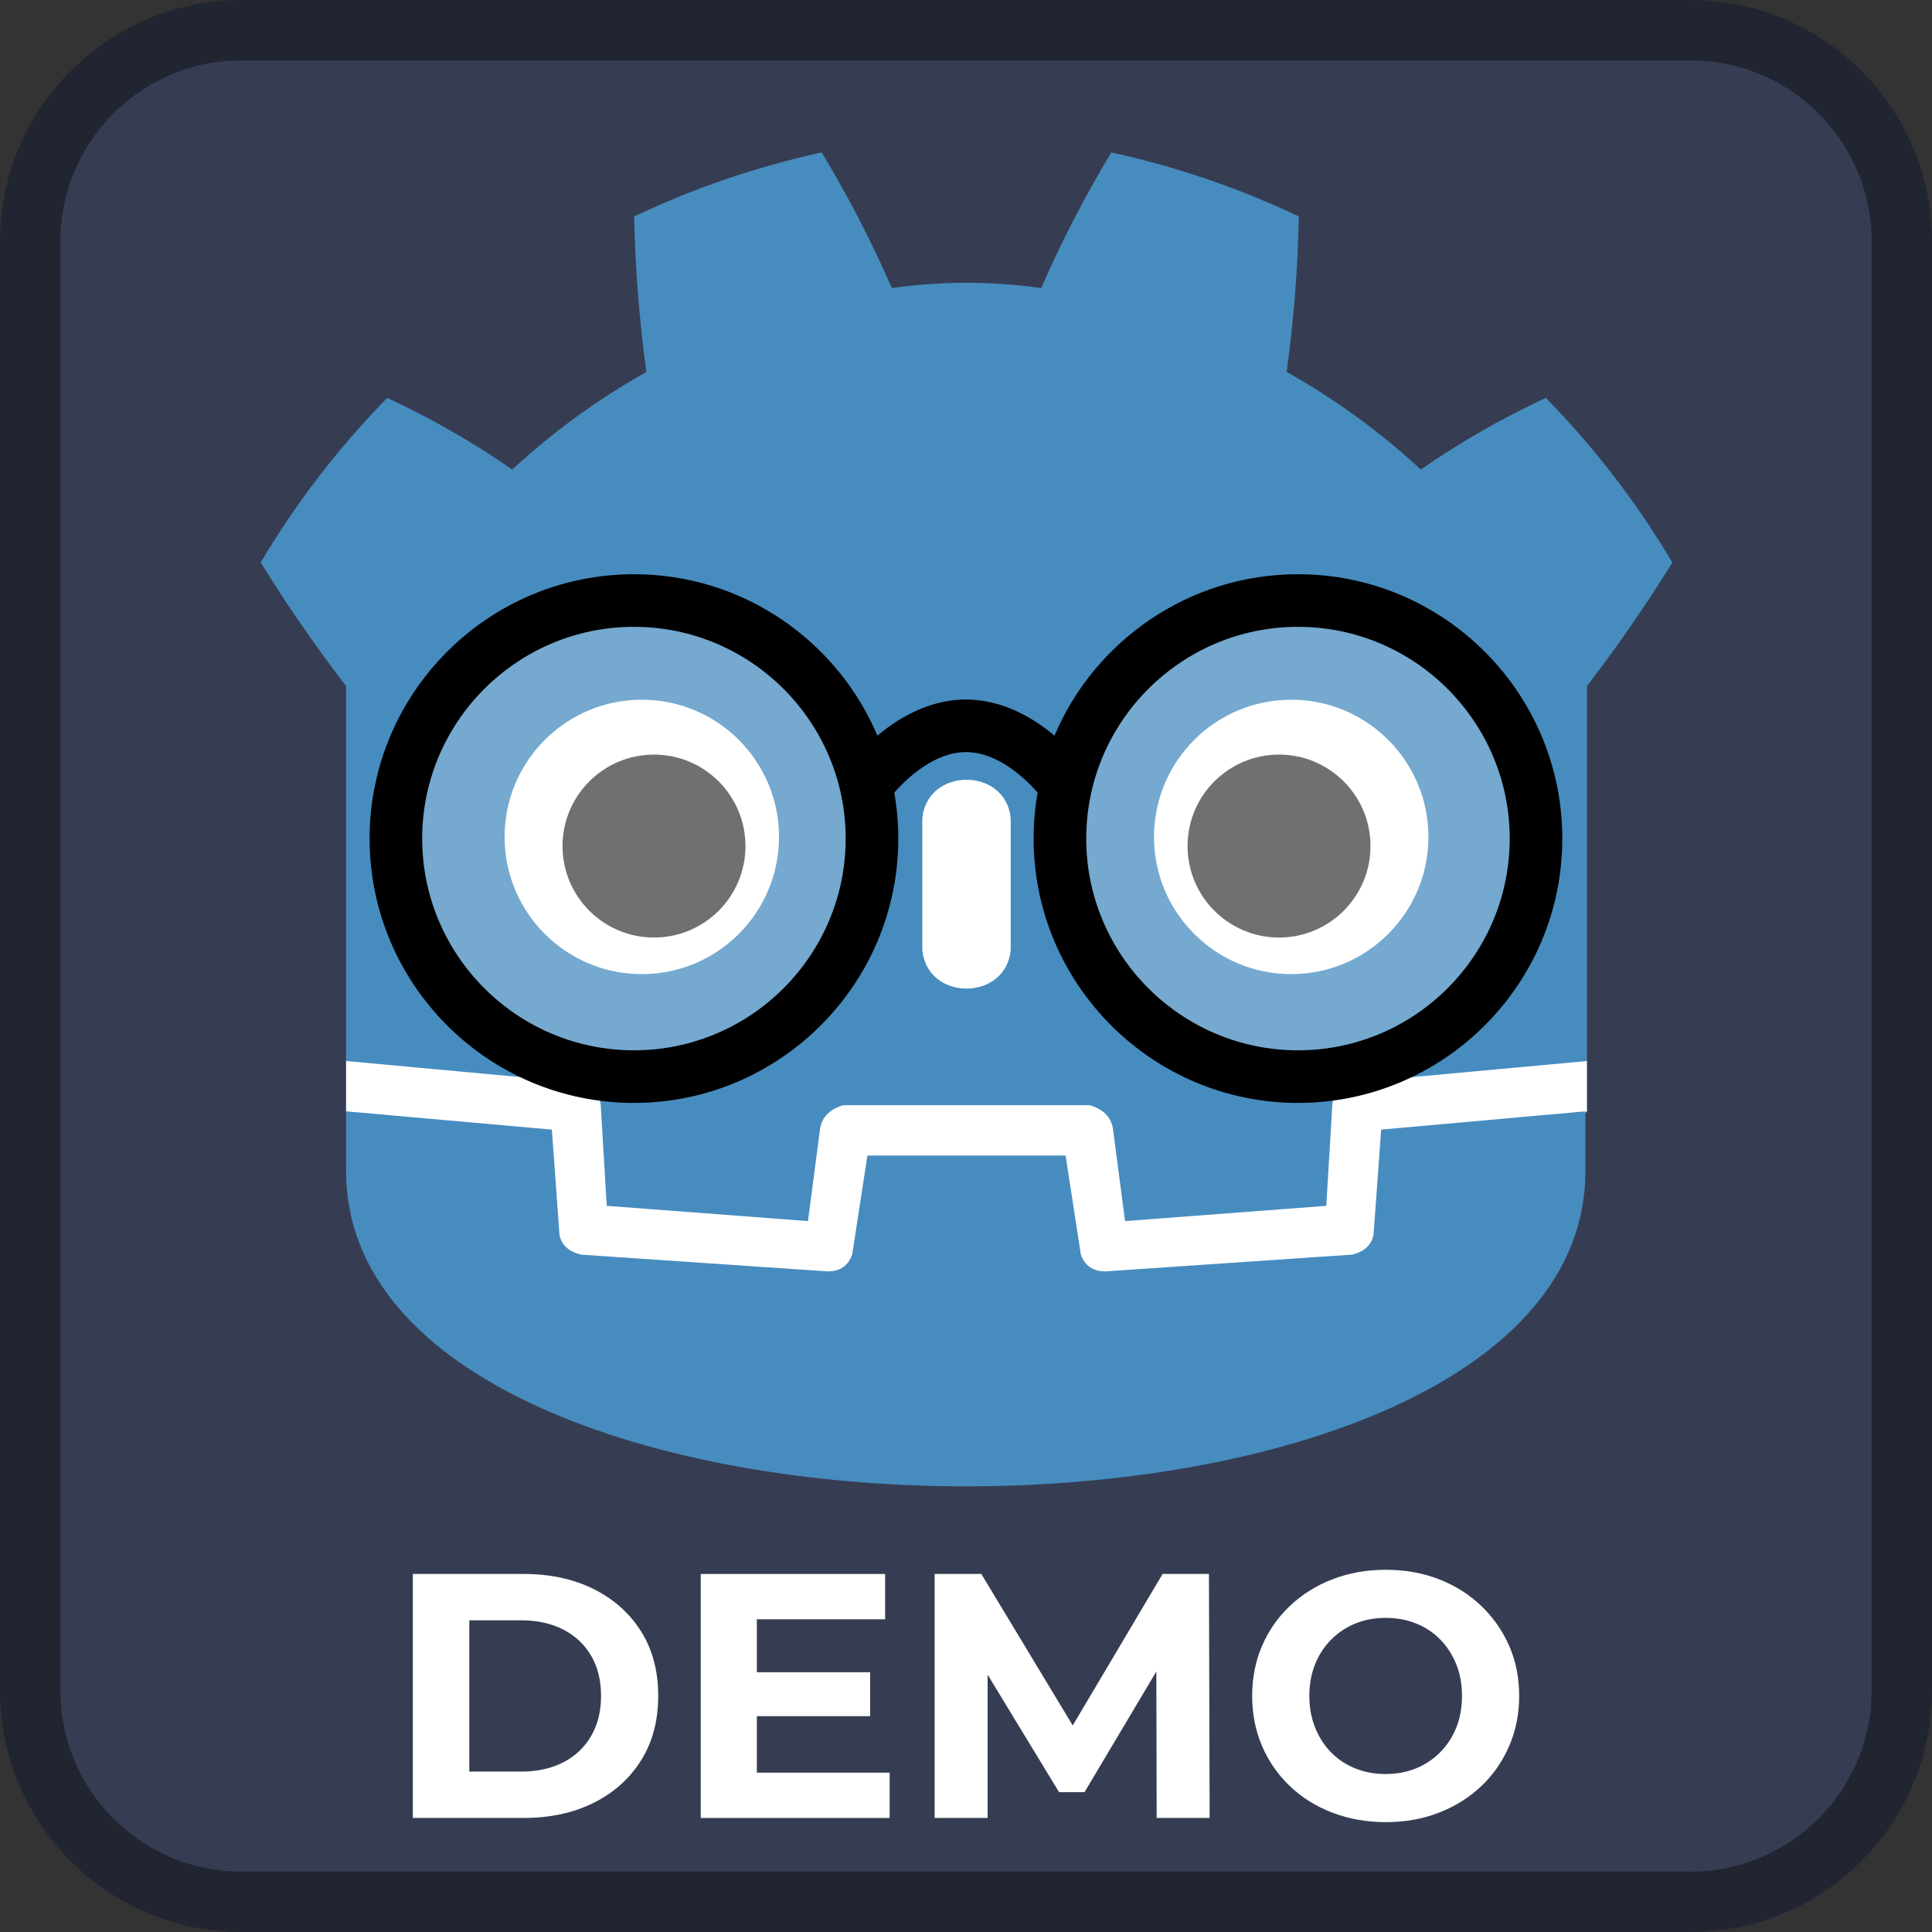 <?xml version="1.0" encoding="UTF-8" standalone="no"?><!DOCTYPE svg PUBLIC "-//W3C//DTD SVG 1.1//EN" "http://www.w3.org/Graphics/SVG/1.1/DTD/svg11.dtd"><svg width="100%" height="100%" viewBox="0 0 128 128" version="1.1" xmlns="http://www.w3.org/2000/svg" xmlns:xlink="http://www.w3.org/1999/xlink" xml:space="preserve" xmlns:serif="http://www.serif.com/" style="fill-rule:evenodd;clip-rule:evenodd;stroke-linecap:round;stroke-linejoin:round;stroke-miterlimit:1.5;"><rect x="0" y="0" width="128" height="128" fill="#333333" stroke="none"/><path d="M126,16l-0,96c-0,7.727 -6.273,14 -14,14l-96,0c-7.727,0 -14,-6.273 -14,-14l0,-96c0,-7.727 6.273,-14 14,-14l96,0c7.727,0 14,6.273 14,14Z" style="fill:#363d52;stroke:#212532;stroke-width:4px;"/><g id="LOGO"><g><g><path d="M22.927,70.295l0,3.333c27.405,23.836 54.809,23.836 82.214,-0l-0,-3.333l-82.214,-0Z" style="fill:#fff;fill-rule:nonzero;"/><path d="M22.927,70.295l15.352,1.414c0.808,0.067 1.313,0.539 1.515,1.414l0.404,6.767l13.332,1.01l0.808,-6.161c0.135,-0.741 0.64,-1.246 1.515,-1.515l16.362,-0c0.875,0.269 1.38,0.774 1.515,1.515l0.808,6.161l13.332,-1.01l0.404,-6.767c0.202,-0.875 0.707,-1.347 1.515,-1.414l15.352,-1.414l-0,-24.846c2.02,-2.626 3.905,-5.353 5.656,-8.181c-2.357,-3.973 -5.151,-7.609 -8.383,-10.908c-2.895,1.347 -5.656,2.929 -8.282,4.747c-2.693,-2.491 -5.656,-4.646 -8.888,-6.464c0.471,-3.434 0.741,-6.868 0.808,-10.302c-3.973,-1.885 -8.114,-3.299 -12.423,-4.242c-1.751,2.895 -3.299,5.892 -4.646,8.989c-3.299,-0.471 -6.599,-0.471 -9.898,-0c-1.347,-3.097 -2.895,-6.094 -4.646,-8.989c-4.309,0.943 -8.45,2.357 -12.423,4.242c0.067,3.434 0.337,6.868 0.808,10.302c-3.232,1.818 -6.195,3.973 -8.888,6.464c-2.626,-1.818 -5.387,-3.4 -8.282,-4.747c-3.232,3.299 -6.026,6.935 -8.383,10.908c1.751,2.828 3.636,5.555 5.656,8.181l-0,24.846Zm-0,3.333l-0,3.939c-0,27.876 82.113,27.876 82.113,-0l-0,-3.939l-13.534,1.212l-0.505,6.969c-0.135,0.673 -0.606,1.111 -1.414,1.313l-16.362,1.111c-0.808,-0 -1.347,-0.37 -1.616,-1.111l-1.01,-6.565l-13.13,-0l-1.01,6.565c-0.269,0.741 -0.808,1.111 -1.616,1.111l-16.362,-1.111c-0.808,-0.202 -1.279,-0.64 -1.414,-1.313l-0.505,-6.969l-13.635,-1.212Z" style="fill:#478cbf;fill-rule:nonzero;"/><path d="M61.105,62.922c0.303,3.434 5.555,3.434 5.858,-0l-0,-8.686c-0.303,-3.434 -5.555,-3.434 -5.858,-0l-0,8.686Z" style="fill:#fff;fill-rule:nonzero;"/><circle cx="85.547" cy="55.448" r="9.09" style="fill:#fff;"/><circle cx="42.521" cy="55.448" r="9.09" style="fill:#fff;"/><circle cx="43.329" cy="56.054" r="6.06" style="fill:#414042;"/><circle cx="84.739" cy="56.054" r="6.06" style="fill:#414042;"/></g><g><path d="M42,70.08c-8.008,-0 -14.523,-6.515 -14.523,-14.523c0,-8.008 6.515,-14.522 14.523,-14.522c8.008,-0 14.523,6.514 14.523,14.522c-0,8.008 -6.515,14.523 -14.523,14.523" style="fill:#fff;fill-opacity:0.25;fill-rule:nonzero;"/><path d="M85.993,70.08c-8.008,-0 -14.522,-6.515 -14.522,-14.523c-0,-8.008 6.514,-14.522 14.522,-14.522c8.008,-0 14.523,6.514 14.523,14.522c-0,8.008 -6.515,14.523 -14.523,14.523" style="fill:#fff;fill-opacity:0.25;fill-rule:nonzero;"/><path d="M85.993,69.586c-7.735,-0 -14.028,-6.294 -14.028,-14.029c-0,-7.735 6.293,-14.028 14.028,-14.028c7.735,-0 14.029,6.293 14.029,14.028c-0,7.735 -6.294,14.029 -14.029,14.029m-43.993,-0c-7.735,-0 -14.029,-6.294 -14.029,-14.029c0,-7.735 6.294,-14.028 14.029,-14.028c7.735,-0 14.028,6.293 14.028,14.028c0,7.735 -6.293,14.029 -14.028,14.029m43.993,-31.542c-7.239,-0 -13.467,4.415 -16.131,10.694c-1.858,-1.564 -3.886,-2.393 -5.866,-2.394c-1.979,0.001 -4.006,0.828 -5.864,2.393c-2.664,-6.279 -8.893,-10.693 -16.132,-10.693c-9.657,-0 -17.514,7.856 -17.514,17.513c0,9.657 7.857,17.514 17.514,17.514c9.657,-0 17.514,-7.857 17.514,-17.514c-0,-1.038 -0.092,-2.055 -0.266,-3.045c0.81,-0.918 2.639,-2.682 4.748,-2.683c2.118,0.001 3.942,1.762 4.749,2.682c-0.174,0.989 -0.265,2.007 -0.265,3.046c-0,9.657 7.856,17.514 17.513,17.514c9.657,-0 17.514,-7.857 17.514,-17.514c-0,-9.657 -7.857,-17.513 -17.514,-17.513" style="fill-rule:nonzero;"/></g></g><path d="M27.351,120.444l0,-16.165l7.344,-0c1.755,-0 3.302,0.334 4.642,1.004c1.339,0.67 2.386,1.605 3.14,2.806c0.755,1.201 1.132,2.625 1.132,4.272c-0,1.632 -0.377,3.052 -1.132,4.261c-0.754,1.208 -1.801,2.147 -3.14,2.817c-1.34,0.67 -2.887,1.005 -4.642,1.005l-7.344,-0Zm3.741,-3.072l3.418,0c1.078,0 2.013,-0.204 2.806,-0.612c0.793,-0.408 1.409,-0.989 1.847,-1.743c0.439,-0.755 0.659,-1.64 0.659,-2.656c-0,-1.031 -0.22,-1.92 -0.659,-2.667c-0.438,-0.747 -1.054,-1.324 -1.847,-1.732c-0.793,-0.408 -1.728,-0.612 -2.806,-0.612l-3.418,-0l0,10.022Z" style="fill:#fff;fill-rule:nonzero;"/><path d="M49.867,110.791l7.782,-0l0,2.91l-7.782,-0l0,-2.91Zm0.277,6.651l8.799,-0l-0,3.002l-12.517,-0l0,-16.165l12.216,-0l0,3.002l-8.498,-0l0,10.161Z" style="fill:#fff;fill-rule:nonzero;"/><path d="M61.922,120.444l-0,-16.165l3.094,-0l6.882,11.408l-1.64,-0l6.767,-11.408l3.071,-0l0.046,16.165l-3.51,-0l-0.023,-10.785l0.646,0l-5.403,9.076l-1.686,-0l-5.519,-9.076l0.785,0l-0,10.785l-3.51,-0Z" style="fill:#fff;fill-rule:nonzero;"/><path d="M91.827,120.721c-1.278,-0 -2.459,-0.208 -3.545,-0.624c-1.085,-0.415 -2.024,-1 -2.817,-1.755c-0.793,-0.754 -1.409,-1.639 -1.847,-2.655c-0.439,-1.017 -0.659,-2.125 -0.659,-3.326c0,-1.201 0.22,-2.309 0.659,-3.325c0.438,-1.016 1.058,-1.902 1.859,-2.656c0.8,-0.754 1.739,-1.339 2.817,-1.755c1.078,-0.416 2.248,-0.624 3.51,-0.624c1.278,0 2.452,0.208 3.522,0.624c1.07,0.416 2.001,1.001 2.794,1.755c0.793,0.754 1.413,1.636 1.859,2.644c0.447,1.009 0.67,2.121 0.67,3.337c-0,1.201 -0.223,2.313 -0.67,3.337c-0.446,1.024 -1.066,1.909 -1.859,2.656c-0.793,0.746 -1.724,1.328 -2.794,1.743c-1.07,0.416 -2.236,0.624 -3.499,0.624Zm-0.023,-3.187c0.724,-0 1.39,-0.123 1.998,-0.369c0.608,-0.247 1.143,-0.601 1.605,-1.063c0.461,-0.462 0.819,-1.008 1.073,-1.639c0.254,-0.632 0.381,-1.332 0.381,-2.102c0,-0.77 -0.127,-1.47 -0.381,-2.101c-0.254,-0.632 -0.608,-1.178 -1.062,-1.64c-0.454,-0.462 -0.989,-0.816 -1.605,-1.062c-0.616,-0.247 -1.285,-0.37 -2.009,-0.37c-0.723,0 -1.389,0.123 -1.997,0.37c-0.609,0.246 -1.144,0.6 -1.605,1.062c-0.462,0.462 -0.82,1.008 -1.074,1.64c-0.254,0.631 -0.381,1.331 -0.381,2.101c-0,0.755 0.127,1.451 0.381,2.09c0.254,0.639 0.608,1.189 1.062,1.651c0.454,0.462 0.989,0.816 1.605,1.063c0.616,0.246 1.286,0.369 2.009,0.369Z" style="fill:#fff;fill-rule:nonzero;"/></g></svg>